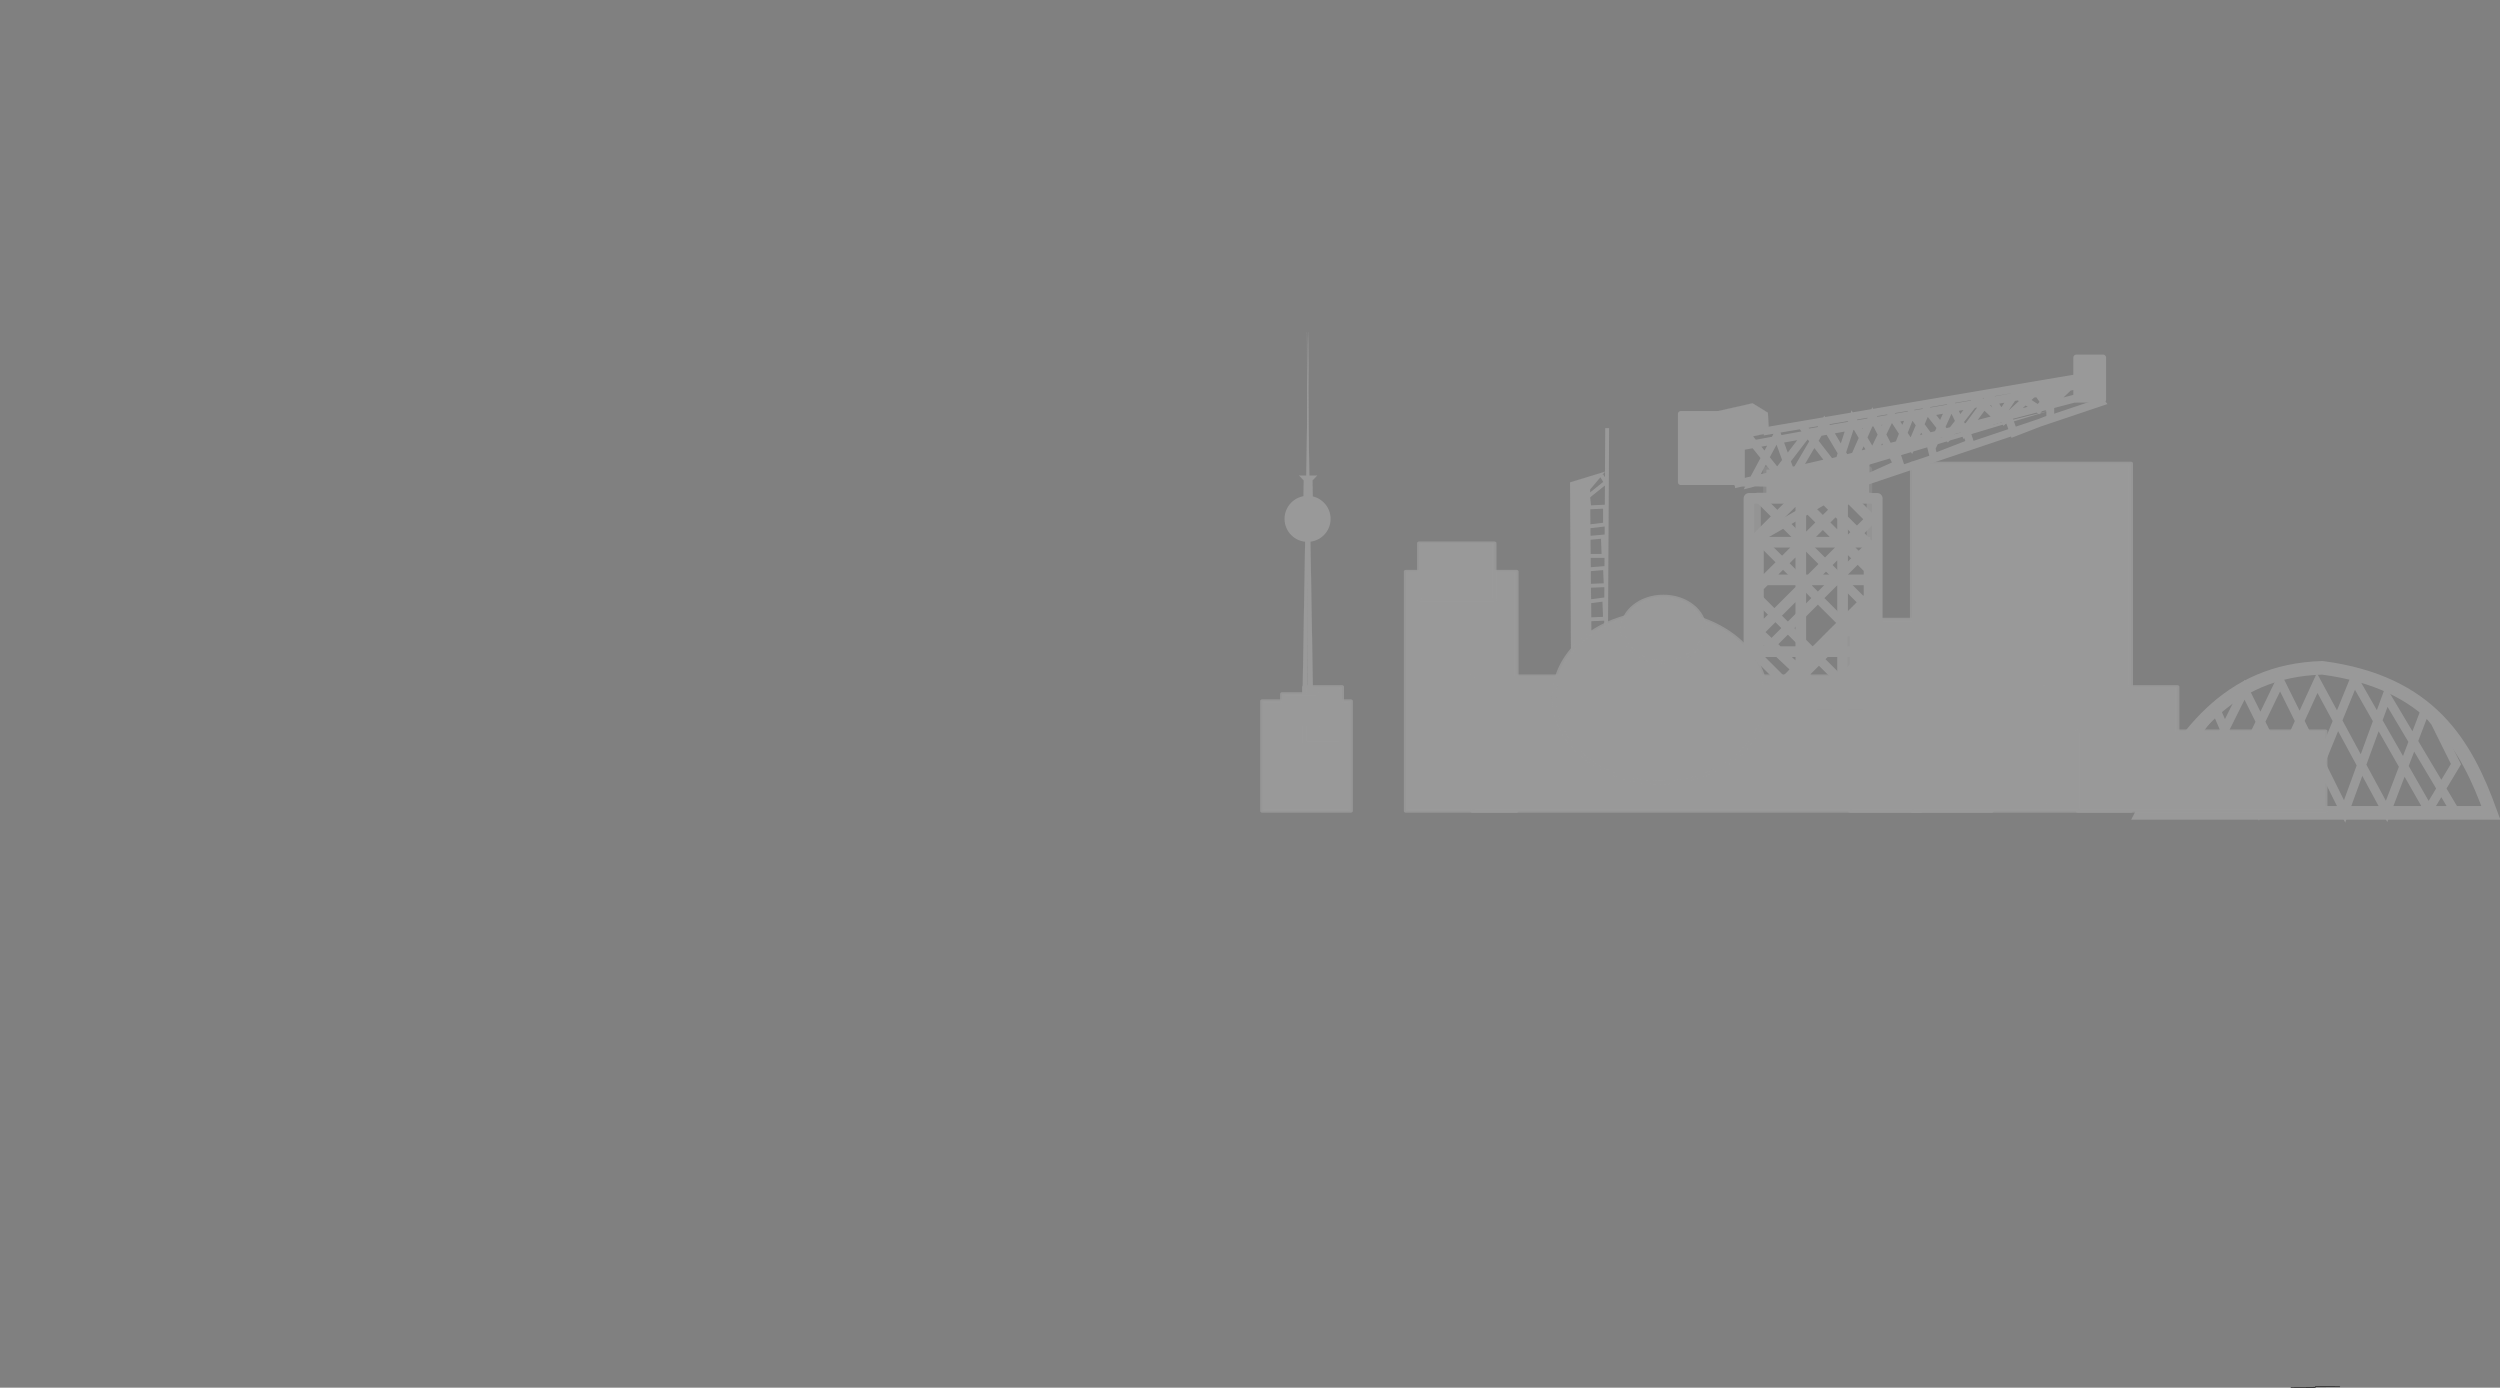 <?xml version="1.0" encoding="UTF-8" standalone="no"?>
<svg
   xmlns:dc="http://purl.org/dc/elements/1.1/"
   xmlns:cc="http://creativecommons.org/ns#"
   xmlns:rdf="http://www.w3.org/1999/02/22-rdf-syntax-ns#"
   xmlns:svg="http://www.w3.org/2000/svg"
   xmlns="http://www.w3.org/2000/svg"
   xmlns:sodipodi="http://sodipodi.sourceforge.net/DTD/sodipodi-0.dtd"
   xmlns:inkscape="http://www.inkscape.org/namespaces/inkscape"
   width="428.57mm"
   height="237.884mm"
   viewBox="0 0 428.57 237.884"
   version="1.1"
   id="svg5737"
   inkscape:version="1.0.1 (3bc2e813f5, 2020-09-07)"
   sodipodi:docname="2.svg">
  <rect x="0" y="0" width="428.57" height="237.884" fill="#808080" stroke="none"/>
  <defs
     id="defs5731" />
  <sodipodi:namedview
     id="base"
     pagecolor="#ffffff"
     bordercolor="#666666"
     borderopacity="1.0"
     inkscape:pageopacity="0.0"
     inkscape:pageshadow="2"
     inkscape:zoom="0.35"
     inkscape:cx="690.30854"
     inkscape:cy="-120.83538"
     inkscape:document-units="mm"
     inkscape:current-layer="layer1"
     inkscape:document-rotation="0"
     showgrid="false"
     inkscape:window-width="1267"
     inkscape:window-height="730"
     inkscape:window-x="83"
     inkscape:window-y="0"
     inkscape:window-maximized="0" />
  <g
     inkscape:label="Layer 1"
     inkscape:groupmode="layer"
     id="layer1"
     transform="translate(70.007,-258.743)">
    <g
       id="g5671"
       transform="translate(-526.332,439.097)">
      <g
         id="g5603"
         style="stroke:#999999;stroke-linecap:butt;stroke-opacity:1"
         transform="matrix(0.173,0,0,0.179,938.347,771.817)">
        <path
           style="fill:#d38d5f;stroke:#999999;stroke-width:0.144px;stroke-linecap:butt;stroke-linejoin:miter;stroke-opacity:1"
           d="m -498.75,-4545.113 c -7.577,-10.477 -5.215,-16.11 -7.647,-24.217 2.65,8.403 0.38,15.579 10.197,25.491 z"
           id="path5593"
           sodipodi:nodetypes="cccc" />
        <path
           style="fill:#d38d5f;stroke:#999999;stroke-width:0.144px;stroke-linecap:butt;stroke-linejoin:miter;stroke-opacity:1"
           d="m -517.869,-4574.109 c 0.175,4.104 -4.661,5.748 8.763,23.102 10.745,16.86 4.596,9.306 3.664,13.861 l 6.692,-4.78 c -12.722,-4.276 -19.37,-20.898 -19.119,-32.183 z"
           id="path5595"
           sodipodi:nodetypes="ccccc" />
        <path
           style="fill:#d38d5f;stroke:#999999;stroke-width:0.144px;stroke-linecap:butt;stroke-linejoin:miter;stroke-opacity:1"
           d="m -517.869,-4557.699 c 1.914,5.642 3.099,9.523 2.549,22.146 l 1.593,-1.912 c -1.699,-12.881 -2.443,-13.804 -4.142,-20.234 z"
           id="path5597"
           sodipodi:nodetypes="cccc" />
        <path
           style="fill:none;stroke:#999999;stroke-width:13;stroke-linecap:butt;stroke-linejoin:miter;stroke-miterlimit:4;stroke-dasharray:none;stroke-opacity:1"
           d="m -663.607,-4540.911 c 38.542,-72.135 83.542,-136.322 178.594,-138.906 107.328,13.678 142.35,73.022 167.018,138.906 z"
           id="path5599"
           sodipodi:nodetypes="cccc" />
        <path
           style="fill:none;stroke:#999999;stroke-width:8.756;stroke-linecap:butt;stroke-linejoin:miter;stroke-miterlimit:4;stroke-dasharray:none;stroke-opacity:1"
           d="m -638.896,-4582.739 19.194,35.597 57.581,-111.647 57.581,111.647 51.184,-121.355 73.576,124.591 27.191,-43.688 -20.793,-40.452 -9.597,-11.326 -38.388,97.084 -68.778,-122.973 -57.581,121.355 -43.186,-97.084 -19.194,24.271 23.992,67.959 59.181,-118.119 63.98,124.591 41.587,-110.029 68.778,111.647"
           id="path5601" />
      </g>
      <g
         id="g5609"
         transform="matrix(0.074,0,0,0.074,479.843,273.204)"
         style="stroke:#999999;stroke-linecap:butt">
        <path
           style="fill:#999999;fill-opacity:1;stroke:#999999;stroke-width:0.265px;stroke-linecap:butt;stroke-linejoin:miter;stroke-opacity:1"
           d="m 3322.668,-4426.32 -3.307,-585.391 81.029,-24.805 -34.727,41.341 4.961,540.742 -13.229,29.766 z"
           id="path5605" />
        <path
           style="fill:none;stroke:#999999;stroke-width:9;stroke-linecap:butt;stroke-linejoin:miter;stroke-miterlimit:4;stroke-dasharray:none;stroke-opacity:1"
           d="m 3405.351,-5137.387 -3.307,610.195 -26.458,104.18 -34.727,-3.307 -4.961,-52.917 h 51.263 l 8.268,-36.38 -33.073,-1.654 -1.654,-36.38 41.341,1.654 -3.307,-41.341 -33.073,3.307 -3.307,-36.38 38.034,1.654 -1.654,-41.341 -39.688,3.307 v -31.419 l 41.341,-1.654 -1.654,-44.648 -38.034,4.961 v -36.38 l 41.341,-1.654 -1.654,-39.688 -41.341,3.307 1.654,-31.419 h 36.38 l -1.654,-44.648 -36.38,3.307 v -26.458 l 41.341,-4.961 v -41.341 l -36.38,1.654 -3.307,-24.805 41.341,-33.073 -9.922,-16.537"
           id="path5607"
           sodipodi:nodetypes="ccccccccccccccccccccccccccccccccccc" />
      </g>
      <g
         id="g5621"
         transform="matrix(0.115,0,0,0.115,260.736,448.409)"
         style="stroke:#999999;stroke-linecap:butt">
        <circle
           style="fill:#999999;fill-opacity:1;fill-rule:evenodd;stroke:#999999;stroke-width:7.476;stroke-linecap:butt;stroke-linejoin:round;stroke-miterlimit:4;stroke-dasharray:none;stroke-opacity:1;paint-order:stroke markers fill"
           id="circle5611"
           cx="3649.941"
           cy="-4694.066"
           r="30.597" />
        <path
           style="fill:#999999;fill-opacity:1;stroke:#999999;stroke-width:0.22px;stroke-linecap:butt;stroke-linejoin:miter;stroke-opacity:1"
           d="m 3643.769,-4723.16 0.486,-28.169 -6.799,-7.285 h 12.627 v 36.911 z"
           id="path5613" />
        <path
           style="fill:#999999;fill-opacity:1;stroke:#999999;stroke-width:0.22px;stroke-linecap:butt;stroke-linejoin:miter;stroke-opacity:1"
           d="m 3657.773,-4723.16 -0.486,-28.169 6.799,-7.285 h -12.627 v 36.911 z"
           id="path5615" />
        <path
           style="fill:#999999;fill-opacity:1;stroke:#999999;stroke-width:0.22px;stroke-linecap:butt;stroke-linejoin:miter;stroke-opacity:1"
           d="m 3651.539,-4972.792 -11.656,699.358 9.713,-1.943 z"
           id="path5617" />
        <path
           style="fill:#999999;fill-opacity:1;stroke:#999999;stroke-width:0.22px;stroke-linecap:butt;stroke-linejoin:miter;stroke-opacity:1"
           d="m 3649.023,-4972.792 11.656,699.358 -9.713,-1.943 z"
           id="path5619" />
      </g>
      <g
         id="g5647"
         transform="matrix(0.081,0,0,0.065,357.892,250.833)"
         style="fill:#999999;fill-opacity:1;stroke:#999999;stroke-linecap:butt;stroke-opacity:0.867">
        <rect
           style="opacity:1;fill:#999999;fill-opacity:1;fill-rule:evenodd;stroke:#999999;stroke-width:9;stroke-linecap:butt;stroke-linejoin:round;stroke-miterlimit:4;stroke-dasharray:none;stroke-opacity:0.867;paint-order:stroke markers fill"
           id="rect5623"
           width="187.089"
           height="289.987"
           x="3886.767"
           y="-4784.792" />
        <rect
           style="opacity:1;fill:#999999;fill-opacity:1;fill-rule:evenodd;stroke:#999999;stroke-width:9;stroke-linecap:butt;stroke-linejoin:round;stroke-miterlimit:4;stroke-dasharray:none;stroke-opacity:0.867;paint-order:stroke markers fill"
           id="rect5625"
           width="79.513"
           height="149.671"
           x="3975.634"
           y="-4822.21" />
        <rect
           style="opacity:1;fill:#999999;fill-opacity:1;fill-rule:evenodd;stroke:#999999;stroke-width:9;stroke-linecap:butt;stroke-linejoin:round;stroke-miterlimit:4;stroke-dasharray:none;stroke-opacity:0.867;paint-order:stroke markers fill"
           id="rect5627"
           width="74.835"
           height="84.19"
           x="3928.862"
           y="-4803.502" />
        <rect
           style="opacity:1;fill:#999999;fill-opacity:1;fill-rule:evenodd;stroke:#999999;stroke-width:9;stroke-linecap:butt;stroke-linejoin:round;stroke-miterlimit:4;stroke-dasharray:none;stroke-opacity:0.867;paint-order:stroke markers fill"
           id="rect5629"
           width="233.861"
           height="631.424"
           x="4190.786"
           y="-5126.23" />
        <rect
           style="opacity:1;fill:#999999;fill-opacity:1;fill-rule:evenodd;stroke:#999999;stroke-width:9;stroke-linecap:butt;stroke-linejoin:round;stroke-miterlimit:4;stroke-dasharray:none;stroke-opacity:0.867;paint-order:stroke markers fill"
           id="rect5631"
           width="159.025"
           height="149.671"
           x="4218.85"
           y="-5201.065" />
        <rect
           style="opacity:1;fill:#999999;fill-opacity:1;fill-rule:evenodd;stroke:#999999;stroke-width:9;stroke-linecap:butt;stroke-linejoin:round;stroke-miterlimit:4;stroke-dasharray:none;stroke-opacity:0.867;paint-order:stroke markers fill"
           id="rect5633"
           width="949.475"
           height="355.468"
           x="4331.102"
           y="-4850.274" />
        <circle
           style="opacity:1;fill:#999999;fill-opacity:1;fill-rule:evenodd;stroke:#999999;stroke-width:9;stroke-linecap:butt;stroke-linejoin:round;stroke-miterlimit:4;stroke-dasharray:none;stroke-opacity:0.867;paint-order:stroke markers fill"
           id="circle5635"
           cx="4728.666"
           cy="-4794.147"
           r="224.506" />
        <circle
           style="opacity:1;fill:#999999;fill-opacity:1;fill-rule:evenodd;stroke:#999999;stroke-width:9;stroke-linecap:butt;stroke-linejoin:round;stroke-miterlimit:4;stroke-dasharray:none;stroke-opacity:0.867;paint-order:stroke markers fill"
           id="circle5637"
           cx="4735.682"
           cy="-4974.22"
           r="86.529" />
        <rect
           style="opacity:1;fill:#999999;fill-opacity:1;fill-rule:evenodd;stroke:#999999;stroke-width:9;stroke-linecap:butt;stroke-linejoin:round;stroke-miterlimit:4;stroke-dasharray:none;stroke-opacity:0.867;paint-order:stroke markers fill"
           id="rect5639"
           width="299.342"
           height="505.139"
           x="5130.907"
           y="-4999.945" />
        <rect
           style="opacity:1;fill:#999999;fill-opacity:1;fill-rule:evenodd;stroke:#999999;stroke-width:9;stroke-linecap:butt;stroke-linejoin:round;stroke-miterlimit:4;stroke-dasharray:none;stroke-opacity:0.867;paint-order:stroke markers fill"
           id="rect5641"
           width="463.044"
           height="916.735"
           x="5261.869"
           y="-5411.54" />
        <rect
           style="opacity:1;fill:#999999;fill-opacity:1;fill-rule:evenodd;stroke:#999999;stroke-width:9;stroke-linecap:butt;stroke-linejoin:round;stroke-miterlimit:4;stroke-dasharray:none;stroke-opacity:0.867;paint-order:stroke markers fill"
           id="rect5643"
           width="280.633"
           height="313.373"
           x="5542.502"
           y="-4822.21" />
        <rect
           style="opacity:1;fill:#999999;fill-opacity:1;fill-rule:evenodd;stroke:#999999;stroke-width:9;stroke-linecap:butt;stroke-linejoin:round;stroke-miterlimit:4;stroke-dasharray:none;stroke-opacity:0.867;paint-order:stroke markers fill"
           id="rect5645"
           width="523.848"
           height="210.475"
           x="5612.66"
           y="-4705.28" />
      </g>
      <g
         id="g5669"
         transform="matrix(0.122,0,0,0.122,325.662,492.81)"
         style="stroke:#999999;stroke-linecap:butt">
        <rect
           style="opacity:0.8;fill:none;fill-opacity:1;fill-rule:evenodd;stroke:#999999;stroke-width:10;stroke-linecap:butt;stroke-linejoin:round;stroke-miterlimit:4;stroke-dasharray:none;stroke-opacity:1;paint-order:stroke markers fill"
           id="rect5649"
           width="158.75"
           height="304.271"
           x="3540.203"
           y="-4820.377" />
        <path
           style="fill:none;stroke:#999999;stroke-width:13;stroke-linecap:butt;stroke-linejoin:miter;stroke-miterlimit:4;stroke-dasharray:none;stroke-opacity:1"
           d="m 3541.856,-4818.724 155.443,155.443 v 142.214 l -157.923,-157.923 v 81.855 l 76.481,76.481 83.096,-83.096 -157.923,-157.923 93.537,-54.004 64.569,64.57 -157.279,157.279"
           id="path5651" />
        <path
           style="fill:none;stroke:#999999;stroke-width:15;stroke-linecap:butt;stroke-linejoin:miter;stroke-miterlimit:4;stroke-dasharray:none;stroke-opacity:1"
           d="m 3538.549,-4689.739 129.811,-129.811 31.419,31.419 -158.75,158.75 119.062,112.448 v -305.098 h -58.704 v 302.617 h -47.956 l 144.694,-144.694 v -53.743 l -101.286,-101.286 -54.984,54.984 v 162.057 h 155.443 v -100.872 h -158.75 v -52.917 h 160.404 -1.654 v 208.359 h -157.096 v 26.458 l 159.577,-159.577"
           id="path5653"
           sodipodi:nodetypes="cccccccccccccccccccccccc" />
        <rect
           style="opacity:1;fill:#999999;fill-opacity:1;fill-rule:evenodd;stroke:#999999;stroke-width:8.938;stroke-linecap:butt;stroke-linejoin:round;stroke-miterlimit:4;stroke-dasharray:none;stroke-opacity:0.4;paint-order:stroke markers fill"
           id="rect5655"
           width="144.251"
           height="33.789"
           x="3553.074"
           y="-4857.943" />
        <rect
           style="fill:#999999;fill-opacity:1;fill-rule:evenodd;stroke:#999999;stroke-width:8;stroke-linecap:butt;stroke-linejoin:round;stroke-miterlimit:4;stroke-dasharray:none;paint-order:stroke markers fill"
           id="rect5657"
           width="85.99"
           height="95.911"
           x="3432.716"
           y="-4936.133" />
        <rect
           style="fill:#999999;fill-opacity:1;fill-rule:evenodd;stroke:#999999;stroke-width:8.674;stroke-linecap:butt;stroke-linejoin:round;stroke-miterlimit:4;stroke-dasharray:none;paint-order:stroke markers fill"
           id="rect5659"
           width="37.36"
           height="58.857"
           x="3988.678"
           y="-5015.171" />
        <path
           style="fill:#999999;stroke:#999999;stroke-width:0.265px;stroke-linecap:butt;stroke-linejoin:miter;stroke-opacity:1"
           d="m 3482.325,-4939.44 51.263,-11.576 21.497,13.229 1.654,28.112 -52.917,11.575 z"
           id="path5661" />
        <path
           style="fill:none;stroke:#999999;stroke-width:11;stroke-linecap:butt;stroke-linejoin:miter;stroke-miterlimit:4;stroke-dasharray:none;stroke-opacity:1"
           d="m 3548.471,-4911.328 446.484,-76.068 28.112,34.727 -343.958,115.755 -165.364,-3.307 v -49.609 l 482.865,-87.643 8.268,14.883 -472.943,124.023 36.38,-67.8 21.497,59.531 44.648,-76.068 36.38,61.185 31.419,-71.107 29.766,57.878 24.805,-62.839 31.419,42.995 24.805,-54.57 18.19,38.034 36.38,-49.609 19.844,33.073 44.648,-41.341 16.537,23.151 34.727,-33.073 -31.419,26.458 v 23.151 l -51.263,19.844 -8.268,-23.151 -59.531,18.19 6.615,19.844 -51.263,19.844 -6.615,-26.458 -47.956,14.883 6.615,19.844 -47.956,21.497 v -21.497 l -11.575,8.268 v -8.268 l -23.151,-9.922 16.537,-51.263 28.112,47.956 26.458,-54.57 28.112,42.995 21.497,-51.263 29.766,38.034 41.341,-52.917 29.766,28.112 23.151,-34.727 33.073,21.497 26.458,-31.419 3.307,3.307 -353.88,61.185 -42.995,56.224 -39.688,-49.609 -21.497,16.536 6.615,47.956 128.984,-29.766 -39.688,-51.263"
           id="path5663"
           sodipodi:nodetypes="cccccccccccccccccccccccccccccccccccccccccccccccccccccccccc" />
        <rect
           style="fill:none;fill-opacity:1;fill-rule:evenodd;stroke:#999999;stroke-width:14.874;stroke-linecap:butt;stroke-linejoin:round;stroke-miterlimit:4;stroke-dasharray:none;stroke-opacity:1;paint-order:stroke markers fill"
           id="rect5665"
           width="180.373"
           height="309.914"
           x="3528.498"
           y="-4817.463" />
        <path
           style="fill:#999999;fill-opacity:1;stroke:#999999;stroke-width:0;stroke-linecap:butt;stroke-linejoin:miter;stroke-miterlimit:4;stroke-dasharray:none;stroke-opacity:1"
           d="m 3952.213,-4941.094 -276.159,82.682 -84.336,18.19 -74.414,6.615"
           id="path5667" />
      </g>
    </g>
    <ellipse
       style="opacity:1;fill:#ffffff;fill-opacity:0.795;fill-rule:evenodd;stroke:#000000;stroke-width:0.182;stroke-linecap:butt;stroke-linejoin:round;stroke-miterlimit:4;stroke-dasharray:none;stroke-opacity:1;paint-order:stroke markers fill"
       id="path6061"
       cx="326.912"
       cy="-496.522"
       rx="4.154"
       ry="0.015"
       transform="scale(1,-1)" />
    <rect
       style="opacity:0;fill:#333333;fill-opacity:1;fill-rule:evenodd;stroke:#5fff5f;stroke-width:0;stroke-linecap:butt;stroke-linejoin:round;stroke-miterlimit:4;stroke-dasharray:none;stroke-opacity:1;paint-order:stroke markers fill"
       id="rect6776"
       width="89.829"
       height="11.908"
       x="-70.007"
       y="258.743"
       ry="5.954" />
    <rect
       style="opacity:0.92;fill:#333333;fill-opacity:1;fill-rule:evenodd;stroke:#5fff5f;stroke-width:0;stroke-linecap:butt;stroke-linejoin:round;stroke-miterlimit:4;stroke-dasharray:none;stroke-opacity:1;paint-order:stroke markers fill"
       id="rect6778"
       width="109.49"
       height="0.001"
       x="-69.584"
       y="-259.637"
       ry="0.001"
       transform="scale(1,-1)" />
  </g>
</svg>
